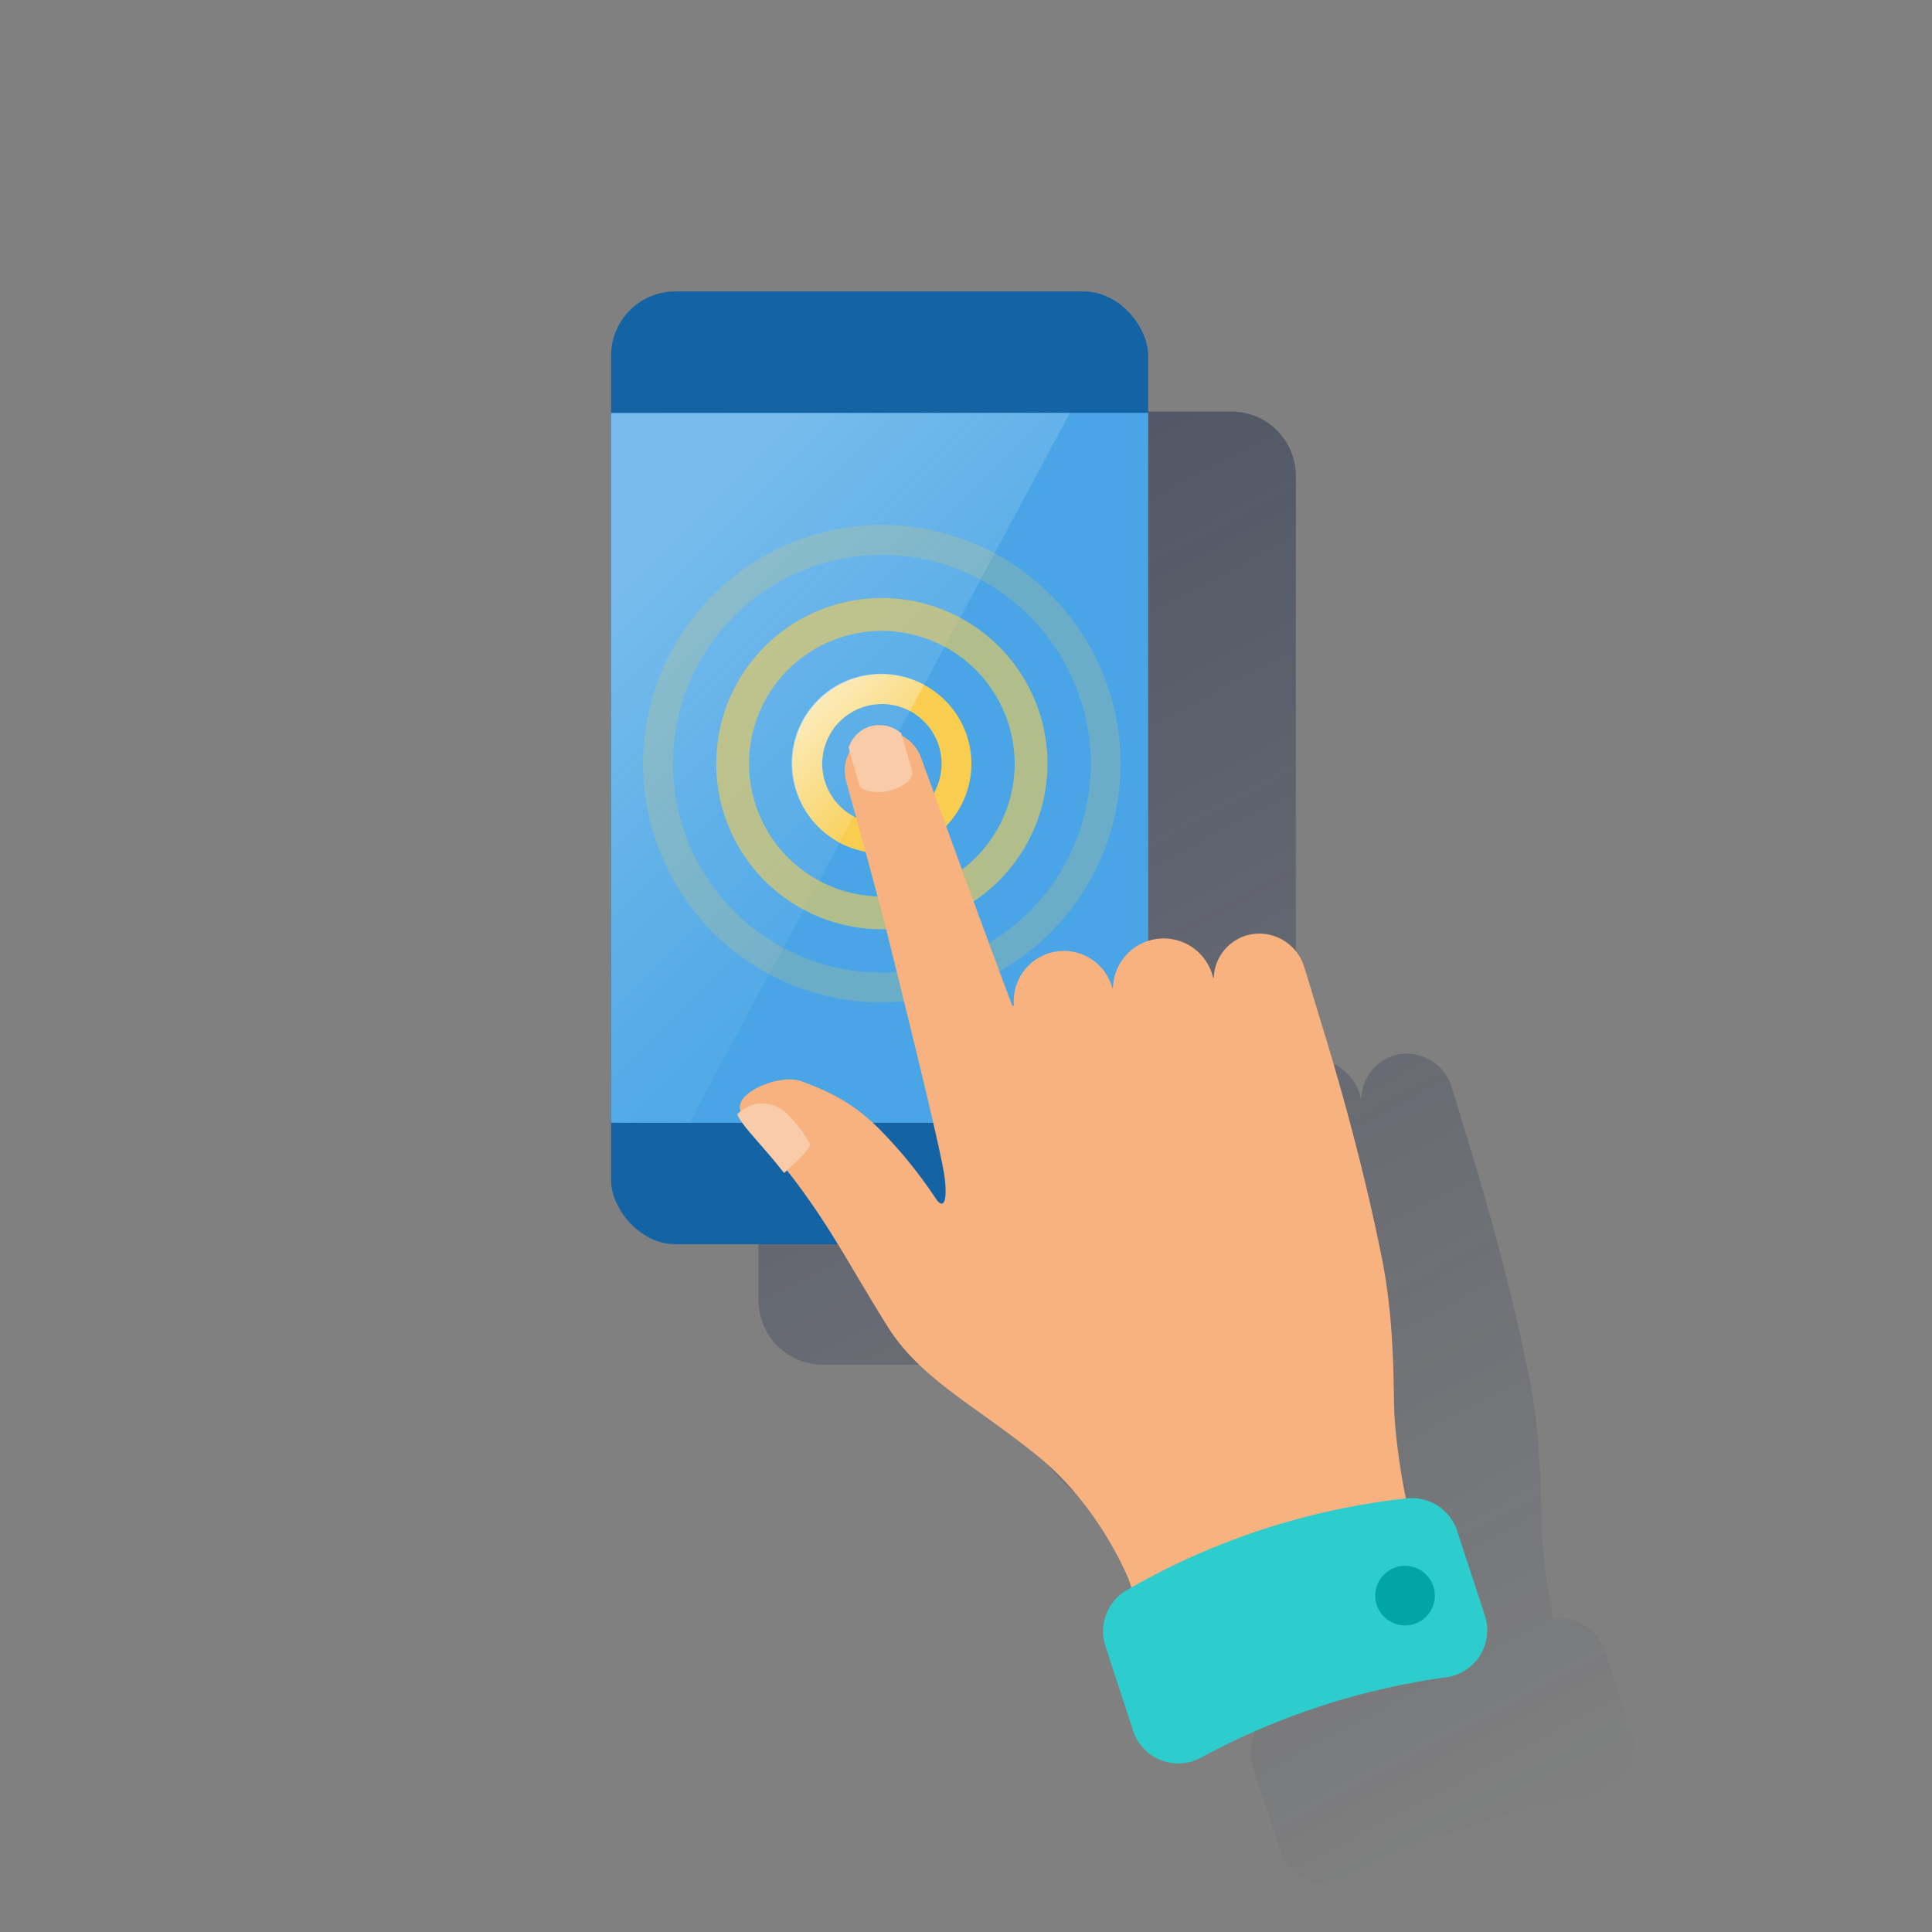 <svg id="Contenido" xmlns="http://www.w3.org/2000/svg" xmlns:xlink="http://www.w3.org/1999/xlink" viewBox="0 0 600 600"><rect x="0" y="0" width="600" height="600" fill="#808080" stroke="none"/><defs><style>.cls-1{fill:url(#Degradado_sin_nombre_4);}.cls-2{fill:#1464a5;}.cls-3{fill:#49a5e6;}.cls-10,.cls-4{fill-rule:evenodd;}.cls-4{opacity:0.5;fill:url(#Degradado_sin_nombre_10);}.cls-5,.cls-6,.cls-7{fill:#f8cd50;}.cls-6{opacity:0.6;}.cls-7{opacity:0.2;}.cls-8{fill:url(#Degradado_sin_nombre_9);}.cls-9{fill:#f7b27f;}.cls-10{fill:#2dcccd;}.cls-11{fill:#02a5a5;}.cls-12{fill:#facba9;}</style><linearGradient id="Degradado_sin_nombre_4" x1="242.59" y1="132.09" x2="475.29" y2="569.73" gradientUnits="userSpaceOnUse"><stop offset="0" stop-color="#192647" stop-opacity="0.5"/><stop offset="1" stop-color="#192647" stop-opacity="0"/></linearGradient><linearGradient id="Degradado_sin_nombre_10" x1="198.83" y1="176.22" x2="288.53" y2="265.92" gradientUnits="userSpaceOnUse"><stop offset="0" stop-color="#fff" stop-opacity="0.5"/><stop offset="1" stop-color="#eaf5f6" stop-opacity="0.1"/></linearGradient><linearGradient id="Degradado_sin_nombre_9" x1="253.81" y1="217.93" x2="279.14" y2="243.27" gradientUnits="userSpaceOnUse"><stop offset="0" stop-color="#fff" stop-opacity="0.6"/><stop offset="1" stop-color="#fff" stop-opacity="0.1"/></linearGradient></defs><title>vacantes</title><path class="cls-1" d="M507,539.06l-8.62-26.33a14.79,14.79,0,0,0-15.61-10.06l-.32,0c-.93-4-3.56-18.85-3.73-29.65-.2-12.39-.45-28.6-3.89-45.64s-9.28-41.77-18.32-71.11c-2.79-9.06-4.13-13.9-5.74-18.82a14.56,14.56,0,0,0-17.46-9.75,14.3,14.3,0,0,0-10.51,13c0,.44-.17.46-.27,0s-.19-.72-.31-1.09a15.76,15.76,0,0,0-19.78-10.06V147.82a20,20,0,0,0-20-20H255.57a20,20,0,0,0-20,20v256a20,20,0,0,0,20,20H306c4.49,7.35,8.92,15.13,15.39,25.49,10.25,16.42,27.53,24.69,46.87,40.44s28.13,38.39,28.13,38.39l.76,2.29c-.47.28-1,.54-1.43.82a14.78,14.78,0,0,0-6.62,17.35l8.62,26.33a14.73,14.73,0,0,0,21.1,8.31,223.77,223.77,0,0,1,76.05-24.92A14.72,14.72,0,0,0,507,539.06Z"/><rect class="cls-2" x="189.77" y="90.5" width="166.81" height="295.91" rx="19.98"/><rect class="cls-3" x="189.77" y="128.21" width="166.81" height="220.48"/><polygon class="cls-4" points="189.77 128.34 189.77 348.56 214.1 348.7 332.26 128.24 317.34 128.24 189.77 128.34"/><path class="cls-5" d="M273.87,265a27.8,27.8,0,1,1,27.81-27.8A27.83,27.83,0,0,1,273.87,265Zm0-46.34a18.54,18.54,0,1,0,18.54,18.54A18.56,18.56,0,0,0,273.87,218.63Z"/><path class="cls-6" d="M273.87,288.6a51.44,51.44,0,1,1,51.44-51.43A51.49,51.49,0,0,1,273.87,288.6Zm0-92.67a41.24,41.24,0,1,0,41.24,41.24A41.29,41.29,0,0,0,273.87,195.93Z"/><path class="cls-7" d="M273.87,311.31A74.14,74.14,0,1,1,348,237.17,74.23,74.23,0,0,1,273.87,311.31Zm0-139a64.87,64.87,0,1,0,64.88,64.87A64.94,64.94,0,0,0,273.87,172.3Z"/><path class="cls-8" d="M255.34,237.17a18.56,18.56,0,0,1,18.53-18.54,18.37,18.37,0,0,1,8.76,2.21l4.38-8.17a27.8,27.8,0,1,0-26.27,49l4.38-8.17A18.55,18.55,0,0,1,255.34,237.17Z"/><path class="cls-9" d="M387.45,290.41a14.29,14.29,0,0,0-10.51,12.95c0,.44-.17.46-.27,0s-.19-.73-.31-1.09a15.76,15.76,0,0,0-30.72,4.46c0,.33-.14.34-.23,0s-.13-.46-.21-.69a15.57,15.57,0,0,0-30.32,6.05.28.28,0,0,1-.54.13c-3.4-9-9-24.09-13-35.05-4.67-12.78-11.71-32.2-15.4-42.09a12.18,12.18,0,0,0-15-7.39h0a12.19,12.19,0,0,0-8.17,14.85c3.38,12.39,10.05,36.37,13.33,49.65,4.85,19.63,16.38,65.85,17.3,73.71s-.59,9.84-3,6A142.47,142.47,0,0,0,273,350.55c-8.3-8.3-15.93-11.75-24.09-14.75-5.81-2.14-16.94,2.06-18.86,6.58s6.07,9.89,17.36,25,16.27,25.41,28.22,44.55c10.24,16.41,27.52,24.68,46.86,40.44s28.13,38.39,28.13,38.39l1.92,5.74s84.79-29.54,84.39-30.1-3.82-18.28-4-30.66-.45-28.6-3.89-45.64-9.28-41.76-18.32-71.11c-2.78-9.05-4.13-13.9-5.74-18.82A14.55,14.55,0,0,0,387.45,290.41Z"/><path class="cls-10" d="M351.9,537.52a14.73,14.73,0,0,0,21.1,8.31,224.31,224.31,0,0,1,76.06-24.92,14.73,14.73,0,0,0,12.09-19.18l-8.63-26.33a14.79,14.79,0,0,0-15.61-10.07,222,222,0,0,0-87,28.51,14.8,14.8,0,0,0-6.62,17.35Z"/><circle class="cls-11" cx="436.35" cy="495.54" r="9.26"/><path class="cls-12" d="M243.51,364.29c2.77-2.46,8.82-8.05,8-9.18-1.09-1.46-2.23-4.32-6.78-8.88a10.73,10.73,0,0,0-12.37-2.59,15,15,0,0,0-3.4,2.39C230.46,349.75,236.06,354.85,243.51,364.29Z"/><path class="cls-12" d="M283.3,239.79c-.17-.94-2.2-7.83-3.4-12.06a10.46,10.46,0,0,0-9.71-2.15,10.26,10.26,0,0,0-6.63,6.61c1.12,4.13,3.24,11.45,3.43,12,.32,1,5.08,2.74,9.72,1.24C281.67,243.88,283.61,241.44,283.3,239.79Z"/></svg>
